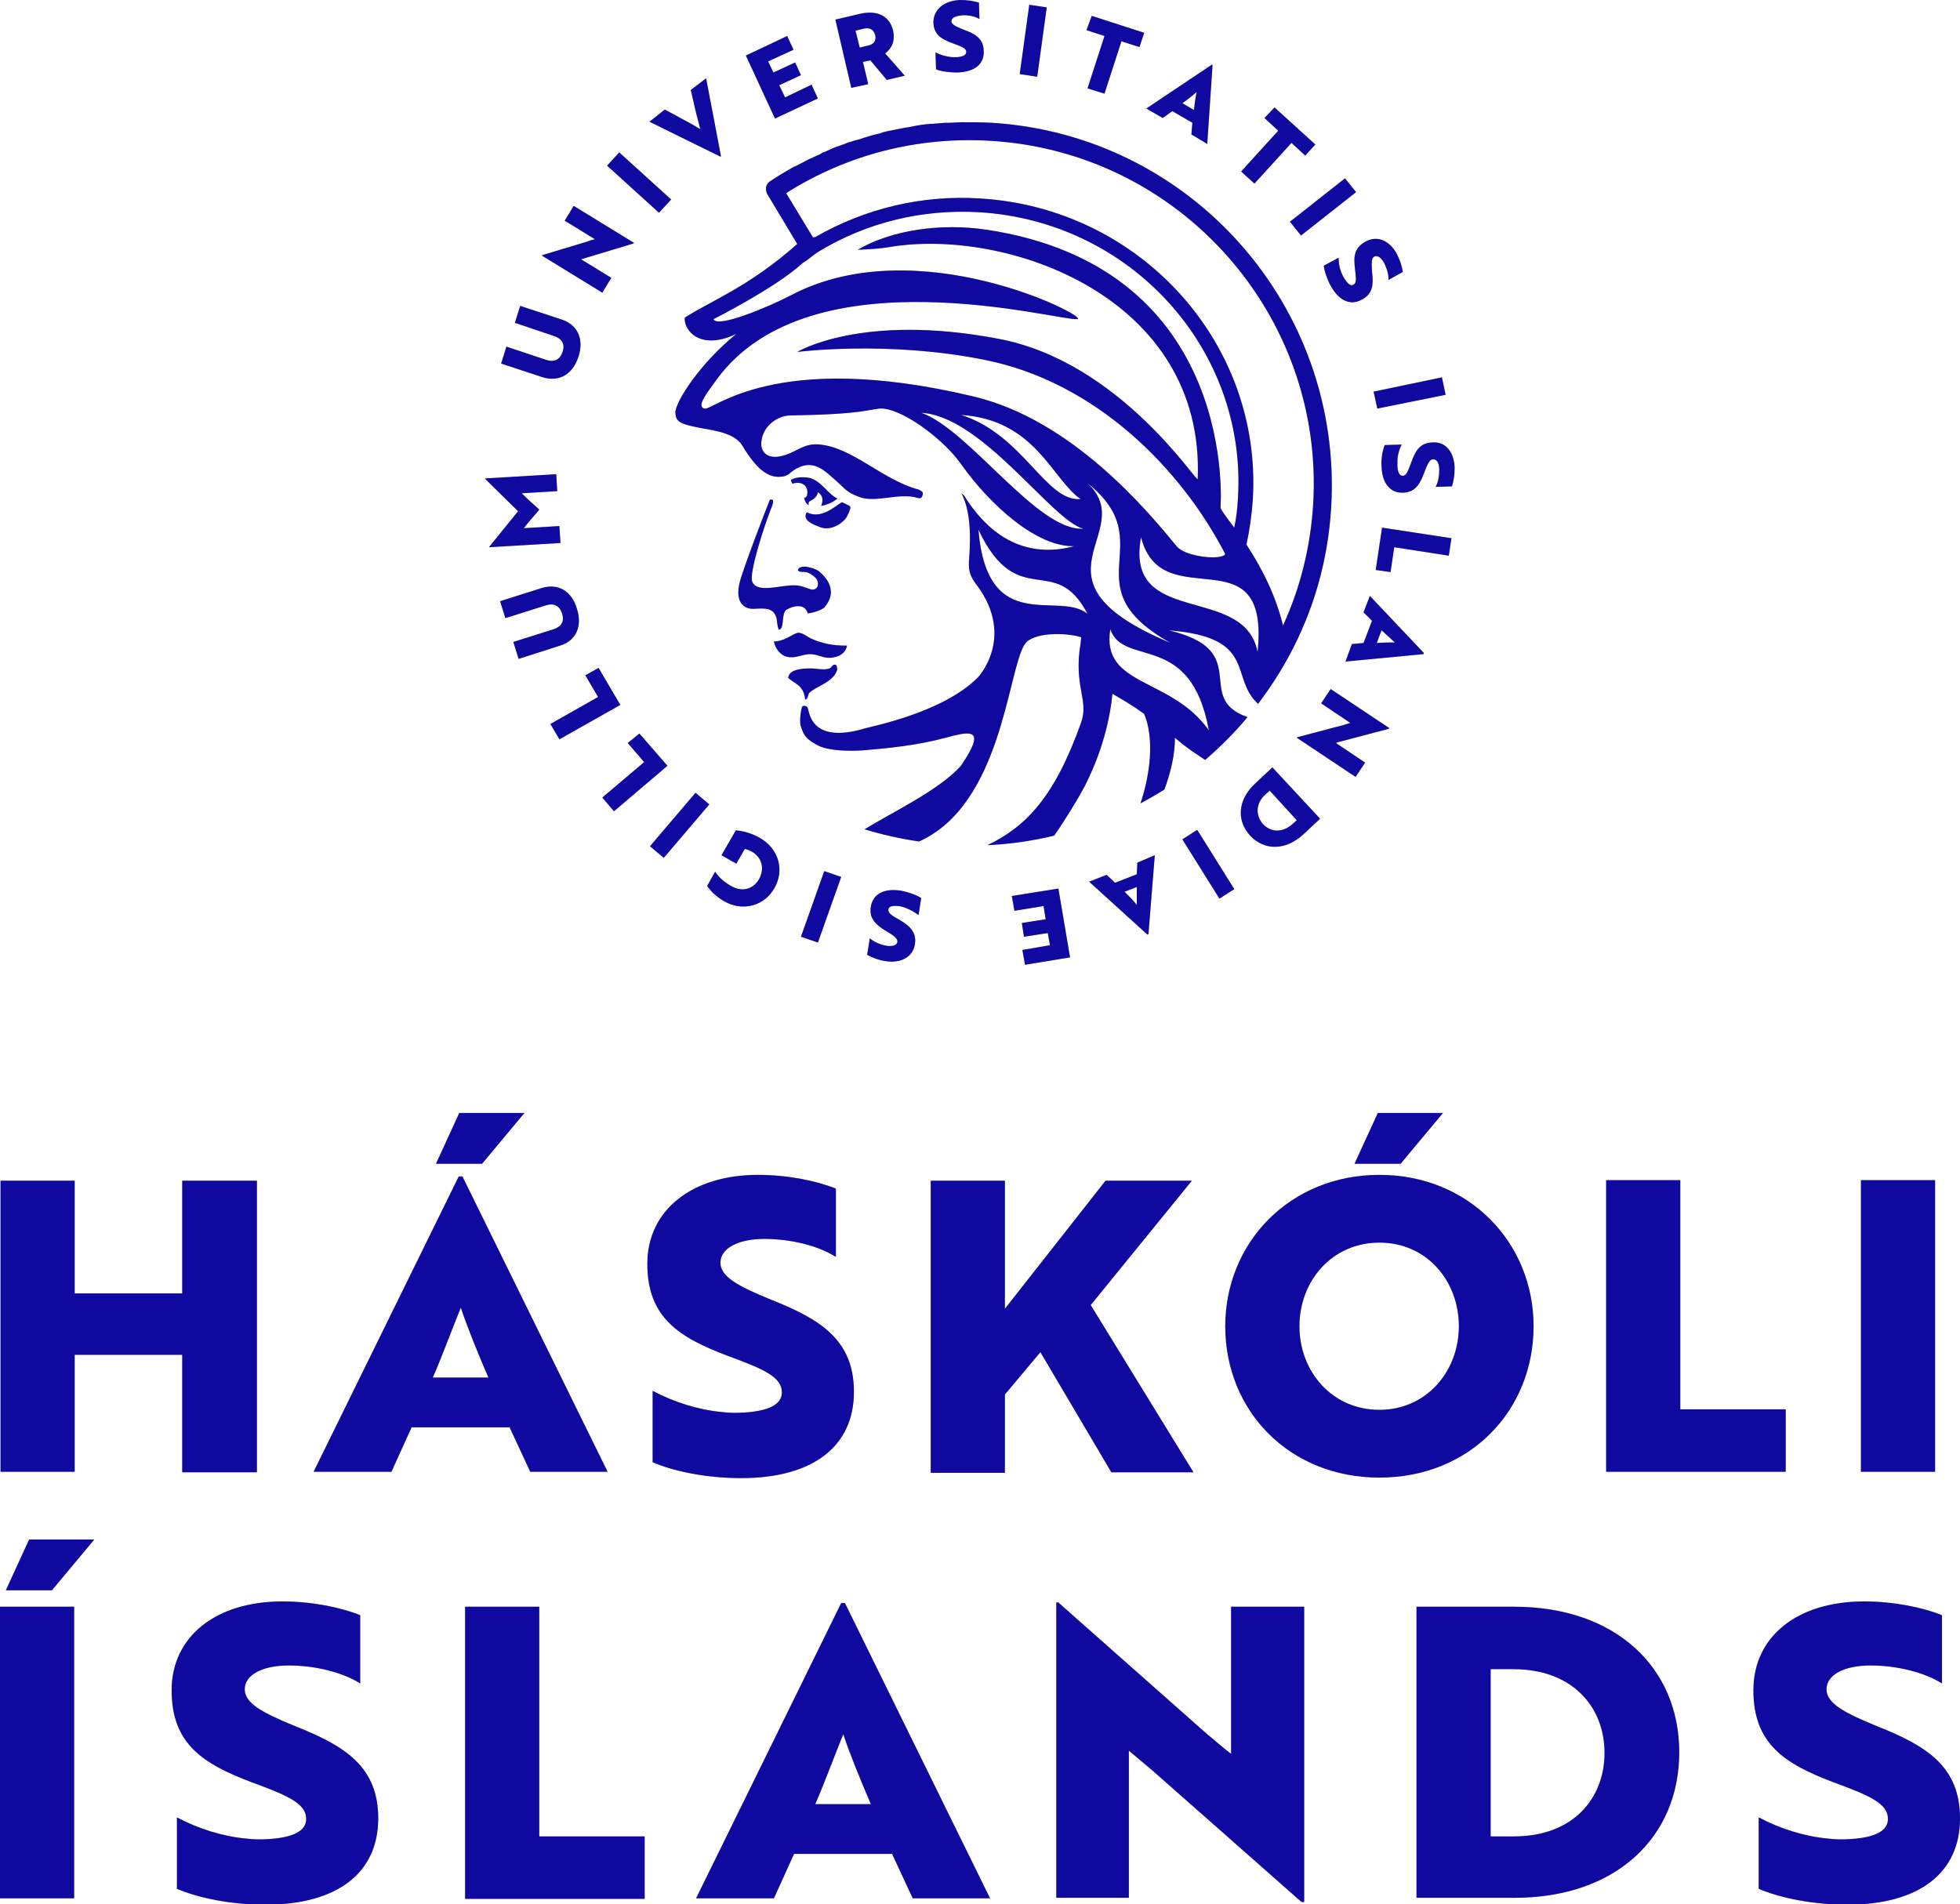 <svg width="812" height="789" viewBox="0 0 812 789" fill="none" xmlns="http://www.w3.org/2000/svg">
<g clip-path="url(#clip0_1_140)">
<path d="M0.219 489.232H30.944V535.941H75.494V489.232H106.438V610.06H75.494V561.378H30.944V609.841H0.219V489.232Z" fill="#C4C4C4"/>
<path d="M0.219 489.232H30.944V535.941H75.494V489.232H106.438V610.06H75.494V561.378H30.944V609.841H0.219V489.232Z" fill="#10099F"/>
<path d="M129.92 609.841L190.052 487.478H191.588L251.72 609.841H219.679L211.12 591.421H170.52L162.18 609.841H129.92ZM202.342 570.808C198.172 561.159 193.344 549.318 190.93 541.862C189.174 545.809 182.81 562.913 179.298 570.808H202.342ZM180.615 482.215L190.271 461.164H217.265L199.708 482.215H180.615Z" fill="#C4C4C4"/>
<path d="M129.92 609.841L190.052 487.478H191.588L251.72 609.841H219.679L211.12 591.421H170.52L162.18 609.841H129.92ZM202.342 570.808C198.172 561.159 193.344 549.318 190.93 541.862C189.174 545.809 182.81 562.913 179.298 570.808H202.342ZM180.615 482.215L190.271 461.164H217.265L199.708 482.215H180.615Z" fill="#10099F"/>
<path d="M314.046 486.82C326.117 486.82 338.187 489.233 346.307 492.522V520.81C339.065 516.205 327.653 513.354 316.68 513.354C305.707 513.354 298.465 517.301 298.465 523.222C298.465 528.924 305.488 532.871 319.533 538.572C339.943 546.686 353.769 555.238 353.769 576.729C353.769 599.096 337.09 612.473 307.024 612.473C293.198 612.473 279.591 609.841 270.374 605.894V576.29C278.933 580.895 289.248 584.184 298.904 585.062C302.196 585.5 305.488 585.5 308.56 585.281C318.436 584.623 323.922 581.992 323.922 576.948C323.922 570.589 316.461 567.299 301.537 561.817C281.128 554.142 268.179 545.809 268.179 523.661C268.179 501.513 286.614 486.82 314.046 486.82Z" fill="#C4C4C4"/>
<path d="M314.046 486.82C326.117 486.82 338.187 489.233 346.307 492.522V520.81C339.065 516.205 327.653 513.354 316.68 513.354C305.707 513.354 298.465 517.301 298.465 523.222C298.465 528.924 305.488 532.871 319.533 538.572C339.943 546.686 353.769 555.238 353.769 576.729C353.769 599.096 337.09 612.473 307.024 612.473C293.198 612.473 279.591 609.841 270.374 605.894V576.29C278.933 580.895 289.248 584.184 298.904 585.062C302.196 585.5 305.488 585.5 308.56 585.281C318.436 584.623 323.922 581.992 323.922 576.948C323.922 570.589 316.461 567.299 301.537 561.817C281.128 554.142 268.179 545.809 268.179 523.661C268.179 501.513 286.614 486.82 314.046 486.82Z" fill="#10099F"/>
<path d="M385.59 489.232H416.315V542.3L458.012 489.232H493.784L451.867 540.765L494.442 610.061H460.426L431.018 560.282L416.315 577.825V610.28H385.59V489.232Z" fill="#C4C4C4"/>
<path d="M385.59 489.232H416.315V542.3L458.012 489.232H493.784L451.867 540.765L494.442 610.061H460.426L431.018 560.282L416.315 577.825V610.28H385.59V489.232Z" fill="#10099F"/>
<path d="M507.61 549.537C507.61 514.889 534.384 486.82 571.472 486.82C608.561 486.82 635.335 514.889 635.335 549.537C635.335 584.623 608.78 612.253 571.472 612.253C534.164 612.253 507.61 584.623 507.61 549.537ZM571.472 584.184C591.004 584.184 604.391 568.176 604.391 549.537C604.391 530.897 591.224 514.889 571.472 514.889C551.721 514.889 538.334 530.897 538.334 549.537C538.334 568.396 551.94 584.184 571.472 584.184ZM561.158 482.215L570.814 461.164H597.807L580.251 482.215H561.158Z" fill="#C4C4C4"/>
<path d="M507.61 549.537C507.61 514.889 534.384 486.82 571.472 486.82C608.561 486.82 635.335 514.889 635.335 549.537C635.335 584.623 608.78 612.253 571.472 612.253C534.164 612.253 507.61 584.623 507.61 549.537ZM571.472 584.184C591.004 584.184 604.391 568.176 604.391 549.537C604.391 530.897 591.224 514.889 571.472 514.889C551.721 514.889 538.334 530.897 538.334 549.537C538.334 568.396 551.94 584.184 571.472 584.184ZM561.158 482.215L570.814 461.164H597.807L580.251 482.215H561.158Z" fill="#10099F"/>
<path d="M665.401 609.841V489.013H696.125V583.965H739.798V609.841H665.401Z" fill="#C4C4C4"/>
<path d="M665.401 609.841V489.013H696.125V583.965H739.798V609.841H665.401Z" fill="#10099F"/>
<path d="M770.961 609.841V489.013H801.685V609.841H770.961Z" fill="#C4C4C4"/>
<path d="M770.961 609.841V489.013H801.685V609.841H770.961Z" fill="#10099F"/>
<path d="M0 786.588V665.76H30.724V786.588H0ZM12.07 637.91H39.064L21.507 658.962H2.414L12.07 637.91Z" fill="#C4C4C4"/>
<path d="M0 786.588V665.76H30.724V786.588H0ZM12.07 637.91H39.064L21.507 658.962H2.414L12.07 637.91Z" fill="#10099F"/>
<path d="M116.972 663.567C129.042 663.567 141.113 665.979 149.233 669.268V697.557C141.99 692.952 130.578 690.101 119.606 690.101C108.633 690.101 101.39 694.048 101.39 699.969C101.39 705.67 108.413 709.618 122.458 715.319C142.868 723.433 156.694 731.985 156.694 753.475C156.694 775.843 140.015 789.219 109.949 789.219C96.123 789.219 82.517 786.588 73.3 782.641V753.037C81.859 757.642 92.173 760.931 101.829 761.808C105.121 762.247 108.413 762.247 111.486 762.028C121.361 761.37 126.848 758.738 126.848 753.695C126.848 747.335 119.386 744.046 104.463 738.564C84.053 730.888 71.105 722.556 71.105 700.407C71.105 678.04 89.54 663.567 116.972 663.567Z" fill="#C4C4C4"/>
<path d="M116.972 663.567C129.042 663.567 141.113 665.979 149.233 669.268V697.557C141.99 692.952 130.578 690.101 119.606 690.101C108.633 690.101 101.39 694.048 101.39 699.969C101.39 705.67 108.413 709.618 122.458 715.319C142.868 723.433 156.694 731.985 156.694 753.475C156.694 775.843 140.015 789.219 109.949 789.219C96.123 789.219 82.517 786.588 73.3 782.641V753.037C81.859 757.642 92.173 760.931 101.829 761.808C105.121 762.247 108.413 762.247 111.486 762.028C121.361 761.37 126.848 758.738 126.848 753.695C126.848 747.335 119.386 744.046 104.463 738.564C84.053 730.888 71.105 722.556 71.105 700.407C71.105 678.04 89.54 663.567 116.972 663.567Z" fill="#10099F"/>
<path d="M192.686 786.588V665.76H223.41V760.931H267.082V786.807H192.686V786.588Z" fill="#C4C4C4"/>
<path d="M192.686 786.588V665.76H223.41V760.931H267.082V786.807H192.686V786.588Z" fill="#10099F"/>
<path d="M288.37 786.588L348.502 664.225H350.038L410.17 786.588H378.129L369.57 768.167H328.97L320.63 786.588H288.37ZM360.791 747.554C356.622 737.906 351.793 726.064 349.379 718.608C347.624 722.555 341.259 739.66 337.748 747.554H360.791Z" fill="#C4C4C4"/>
<path d="M288.37 786.588L348.502 664.225H350.038L410.17 786.588H378.129L369.57 768.167H328.97L320.63 786.588H288.37ZM360.791 747.554C356.622 737.906 351.793 726.064 349.379 718.608C347.624 722.555 341.259 739.66 337.748 747.554H360.791Z" fill="#10099F"/>
<path d="M438.699 664.225L500.148 718.608C503.44 721.24 506.732 724.31 510.024 726.722V665.76H540.309V788.123H539.212L477.324 733.52L467.668 725.406V786.368H437.602V664.005H438.699V664.225Z" fill="#C4C4C4"/>
<path d="M438.699 664.225L500.148 718.608C503.44 721.24 506.732 724.31 510.024 726.722V665.76H540.309V788.123H539.212L477.324 733.52L467.668 725.406V786.368H437.602V664.005H438.699V664.225Z" fill="#10099F"/>
<path d="M586.834 786.588V665.76H627.215C669.571 665.76 695.687 691.197 695.687 726.064C695.687 761.15 669.571 786.369 627.435 786.369H586.834V786.588ZM627.215 760.931C651.795 760.931 664.743 745.142 664.743 726.283C664.743 707.425 651.575 691.636 626.996 691.636H617.559V760.931H627.215Z" fill="#C4C4C4"/>
<path d="M586.834 786.588V665.76H627.215C669.571 665.76 695.687 691.197 695.687 726.064C695.687 761.15 669.571 786.369 627.435 786.369H586.834V786.588ZM627.215 760.931C651.795 760.931 664.743 745.142 664.743 726.283C664.743 707.425 651.575 691.636 626.996 691.636H617.559V760.931H627.215Z" fill="#10099F"/>
<path d="M772.278 663.567C784.348 663.567 796.418 665.979 804.538 669.268V697.557C797.296 692.952 785.884 690.101 774.911 690.101C763.938 690.101 756.696 694.048 756.696 699.969C756.696 705.67 763.719 709.618 777.764 715.319C798.174 723.433 812 731.985 812 753.475C812 775.843 795.321 789.219 765.255 789.219C751.429 789.219 737.823 786.588 728.605 782.641V753.037C737.164 757.642 747.479 760.931 757.135 761.808C760.427 762.247 763.719 762.247 766.791 762.028C776.667 761.37 782.154 758.738 782.154 753.695C782.154 747.335 774.692 744.046 759.769 738.564C739.359 730.888 726.411 722.556 726.411 700.407C726.411 678.04 744.626 663.567 772.278 663.567Z" fill="#C4C4C4"/>
<path d="M772.278 663.567C784.348 663.567 796.418 665.979 804.538 669.268V697.557C797.296 692.952 785.884 690.101 774.911 690.101C763.938 690.101 756.696 694.048 756.696 699.969C756.696 705.67 763.719 709.618 777.764 715.319C798.174 723.433 812 731.985 812 753.475C812 775.843 795.321 789.219 765.255 789.219C751.429 789.219 737.823 786.588 728.605 782.641V753.037C737.164 757.642 747.479 760.931 757.135 761.808C760.427 762.247 763.719 762.247 766.791 762.028C776.667 761.37 782.154 758.738 782.154 753.695C782.154 747.335 774.692 744.046 759.769 738.564C739.359 730.888 726.411 722.556 726.411 700.407C726.411 678.04 744.626 663.567 772.278 663.567Z" fill="#10099F"/>
<path d="M366.717 398.228C363.864 397.789 361.011 396.693 359.255 395.596L360.352 388.798C361.889 390.114 364.522 391.43 367.156 391.868C369.789 392.307 371.545 391.649 371.764 390.333C371.984 389.018 370.448 387.702 367.375 385.948C362.986 383.316 359.913 380.685 360.791 375.641C361.669 370.378 366.278 367.966 373.301 369.063C376.592 369.72 379.665 370.817 381.64 372.133L380.543 379.15C378.787 377.834 376.373 376.518 374.178 375.86C373.301 375.641 372.642 375.422 371.984 375.422C369.57 375.203 368.253 375.641 368.034 376.738C367.814 378.273 369.35 379.369 372.642 381.123C377.031 383.755 379.884 386.386 379.006 391.43C378.129 396.474 373.301 399.324 366.717 398.228Z" fill="#C4C4C4"/>
<path d="M366.717 398.228C363.864 397.789 361.011 396.693 359.255 395.596L360.352 388.798C361.889 390.114 364.522 391.43 367.156 391.868C369.789 392.307 371.545 391.649 371.764 390.333C371.984 389.018 370.448 387.702 367.375 385.948C362.986 383.316 359.913 380.685 360.791 375.641C361.669 370.378 366.278 367.966 373.301 369.063C376.592 369.72 379.665 370.817 381.64 372.133L380.543 379.15C378.787 377.834 376.373 376.518 374.178 375.86C373.301 375.641 372.642 375.422 371.984 375.422C369.57 375.203 368.253 375.641 368.034 376.738C367.814 378.273 369.35 379.369 372.642 381.123C377.031 383.755 379.884 386.386 379.006 391.43C378.129 396.474 373.301 399.324 366.717 398.228Z" fill="#10099F"/>
<path d="M348.502 363.361L338.845 390.553L331.823 388.14L341.479 360.949L348.502 363.361Z" fill="#C4C4C4"/>
<path d="M348.502 363.361L338.845 390.553L331.823 388.14L341.479 360.949L348.502 363.361Z" fill="#10099F"/>
<path d="M300.001 373.448C296.27 371.256 294.076 368.843 292.979 367.089L296.27 361.168C297.368 362.923 299.343 365.115 302.854 367.089C307.682 369.94 312.291 368.185 314.486 364.238C316.68 360.291 316.022 355.467 311.413 352.835C310.535 352.397 309.438 351.958 308.56 351.739L305.049 357.879L298.904 354.37L304.829 344.064C307.902 344.283 311.633 345.379 314.705 347.134C322.825 351.739 325.02 360.73 320.85 367.966C316.68 375.422 307.682 377.834 300.001 373.448Z" fill="#C4C4C4"/>
<path d="M300.001 373.448C296.27 371.256 294.076 368.843 292.979 367.089L296.27 361.168C297.368 362.923 299.343 365.115 302.854 367.089C307.682 369.94 312.291 368.185 314.486 364.238C316.68 360.291 316.022 355.467 311.413 352.835C310.535 352.397 309.438 351.958 308.56 351.739L305.049 357.879L298.904 354.37L304.829 344.064C307.902 344.283 311.633 345.379 314.705 347.134C322.825 351.739 325.02 360.73 320.85 367.966C316.68 375.422 307.682 377.834 300.001 373.448Z" fill="#10099F"/>
<path d="M293.856 333.318L274.983 355.467L269.277 350.642L288.15 328.494L293.856 333.318Z" fill="#C4C4C4"/>
<path d="M293.856 333.318L274.983 355.467L269.277 350.642L288.15 328.494L293.856 333.318Z" fill="#10099F"/>
<path d="M276.519 317.31L254.354 336.169L249.525 330.468L266.863 315.775L260.059 307.881L264.888 303.934L276.519 317.31Z" fill="#C4C4C4"/>
<path d="M276.519 317.31L254.354 336.169L249.525 330.468L266.863 315.775L260.059 307.881L264.888 303.934L276.519 317.31Z" fill="#10099F"/>
<path d="M256.987 292.092L231.749 306.346L228.019 299.987L247.77 288.803L242.503 279.812L247.989 276.742L256.987 292.092Z" fill="#C4C4C4"/>
<path d="M256.987 292.092L231.749 306.346L228.019 299.987L247.77 288.803L242.503 279.812L247.989 276.742L256.987 292.092Z" fill="#10099F"/>
<path d="M214.851 273.014L212.656 265.997L229.335 260.734C232.627 259.637 233.944 257.445 232.847 254.155C231.749 250.866 229.335 249.769 226.043 250.866L209.365 256.129L207.17 249.112L224.507 243.629C231.091 241.656 236.797 244.726 238.992 252.182C241.406 259.637 238.553 265.558 231.969 267.532L214.851 273.014Z" fill="#C4C4C4"/>
<path d="M214.851 273.014L212.656 265.997L229.335 260.734C232.627 259.637 233.944 257.445 232.847 254.155C231.749 250.866 229.335 249.769 226.043 250.866L209.365 256.129L207.17 249.112L224.507 243.629C231.091 241.656 236.797 244.726 238.992 252.182C241.406 259.637 238.553 265.558 231.969 267.532L214.851 273.014Z" fill="#10099F"/>
<path d="M202.561 226.744L214.631 211.833L201.025 198.456V198.237L230.432 196.482L230.871 203.5L216.168 204.377L217.923 206.131C219.679 207.885 221.654 209.42 223.41 211.175C221.874 213.148 220.118 214.903 218.582 216.876L217.045 218.85L231.749 217.973L232.188 224.99L202.561 226.744Z" fill="#C4C4C4"/>
<path d="M202.561 226.744L214.631 211.833L201.025 198.456V198.237L230.432 196.482L230.871 203.5L216.168 204.377L217.923 206.131C219.679 207.885 221.654 209.42 223.41 211.175C221.874 213.148 220.118 214.903 218.582 216.876L217.045 218.85L231.749 217.973L232.188 224.99L202.561 226.744Z" fill="#10099F"/>
<path d="M207.609 150.651L209.803 143.634L226.263 149.116C229.555 150.213 231.969 149.116 233.066 145.827C234.163 142.538 232.846 140.345 229.555 139.248L213.315 133.766L215.509 126.749L232.846 132.45C239.211 134.643 242.064 140.345 239.65 147.8C237.236 155.256 231.53 158.326 224.946 156.353L207.609 150.651Z" fill="#C4C4C4"/>
<path d="M207.609 150.651L209.803 143.634L226.263 149.116C229.555 150.213 231.969 149.116 233.066 145.827C234.163 142.538 232.846 140.345 229.555 139.248L213.315 133.766L215.509 126.749L232.846 132.45C239.211 134.643 242.064 140.345 239.65 147.8C237.236 155.256 231.53 158.326 224.946 156.353L207.609 150.651Z" fill="#10099F"/>
<path d="M224.727 105.697L243.6 99.996C244.478 99.557 245.575 99.338 246.453 99.118L233.944 91.443L237.675 85.303L262.693 100.653L262.474 100.873L243.6 106.574L240.747 107.451L253.256 115.126L249.525 121.267L224.507 105.916L224.727 105.697Z" fill="#C4C4C4"/>
<path d="M224.727 105.697L243.6 99.996C244.478 99.557 245.575 99.338 246.453 99.118L233.944 91.443L237.675 85.303L262.693 100.653L262.474 100.873L243.6 106.574L240.747 107.451L253.256 115.126L249.525 121.267L224.507 105.916L224.727 105.697Z" fill="#10099F"/>
<path d="M273.008 88.154L251.501 68.637L256.548 63.155L278.055 82.672L273.008 88.154Z" fill="#C4C4C4"/>
<path d="M273.008 88.154L251.501 68.637L256.548 63.155L278.055 82.672L273.008 88.154Z" fill="#10099F"/>
<path d="M275.422 45.393L283.103 49.559C285.736 50.875 288.15 52.41 290.125 53.506C289.906 52.41 288.589 47.805 288.15 45.831L286.175 37.279L292.54 32.455L298.684 64.69L298.465 64.909L269.057 50.436L275.422 45.393Z" fill="#C4C4C4"/>
<path d="M275.422 45.393L283.103 49.559C285.736 50.875 288.15 52.41 290.125 53.506C289.906 52.41 288.589 47.805 288.15 45.831L286.175 37.279L292.54 32.455L298.684 64.69L298.465 64.909L269.057 50.436L275.422 45.393Z" fill="#10099F"/>
<path d="M308.999 23.025L326.117 14.912L328.75 20.613L318.216 25.438L320.411 30.043L329.409 25.876L331.823 31.139L322.825 35.306L325.239 40.349L336.212 35.086L338.845 40.788L321.069 49.121L308.999 23.025Z" fill="#C4C4C4"/>
<path d="M308.999 23.025L326.117 14.912L328.75 20.613L318.216 25.438L320.411 30.043L329.409 25.876L331.823 31.139L322.825 35.306L325.239 40.349L336.212 35.086L338.845 40.788L321.069 49.121L308.999 23.025Z" fill="#10099F"/>
<path d="M352.671 36.402L346.088 8.114L356.402 5.701C363.205 4.166 368.473 6.359 370.009 12.719C370.887 16.885 369.57 19.955 366.717 22.148L374.837 31.358L367.375 33.113L360.572 24.999L357.5 25.657L359.694 34.867L352.671 36.402ZM356.183 19.736L359.694 18.859C361.889 18.42 363.205 16.885 362.547 14.473C361.889 12.061 360.133 11.403 357.938 11.842L354.427 12.719L356.183 19.736Z" fill="#C4C4C4"/>
<path d="M352.671 36.402L346.088 8.114L356.402 5.701C363.205 4.166 368.473 6.359 370.009 12.719C370.887 16.885 369.57 19.955 366.717 22.148L374.837 31.358L367.375 33.113L360.572 24.999L357.5 25.657L359.694 34.867L352.671 36.402ZM356.183 19.736L359.694 18.859C361.889 18.42 363.205 16.885 362.547 14.473C361.889 12.061 360.133 11.403 357.938 11.842L354.427 12.719L356.183 19.736Z" fill="#10099F"/>
<path d="M397.88 0C400.733 0 403.586 0.439 405.561 1.096L405.781 7.894C404.025 6.798 401.172 6.14 398.538 6.359C395.905 6.579 394.149 7.456 394.149 8.772C394.149 10.087 395.905 10.964 399.197 12.28C404.025 14.034 407.536 16.008 407.536 21.271C407.756 26.534 403.805 29.823 396.563 30.043C393.271 30.043 389.979 29.604 387.785 28.727L387.565 21.71C389.541 22.806 392.174 23.464 394.369 23.683C395.246 23.683 395.905 23.683 396.563 23.683C398.977 23.464 400.294 22.806 400.294 21.49C400.294 19.955 398.319 19.297 394.808 17.982C389.979 16.227 386.688 14.254 386.688 8.991C386.907 3.728 391.296 0.219 397.88 0Z" fill="#C4C4C4"/>
<path d="M397.88 0C400.733 0 403.586 0.439 405.561 1.096L405.781 7.894C404.025 6.798 401.172 6.14 398.538 6.359C395.905 6.579 394.149 7.456 394.149 8.772C394.149 10.087 395.905 10.964 399.197 12.28C404.025 14.034 407.536 16.008 407.536 21.271C407.756 26.534 403.805 29.823 396.563 30.043C393.271 30.043 389.979 29.604 387.785 28.727L387.565 21.71C389.541 22.806 392.174 23.464 394.369 23.683C395.246 23.683 395.905 23.683 396.563 23.683C398.977 23.464 400.294 22.806 400.294 21.49C400.294 19.955 398.319 19.297 394.808 17.982C389.979 16.227 386.688 14.254 386.688 8.991C386.907 3.728 391.296 0.219 397.88 0Z" fill="#10099F"/>
<path d="M422.459 30.7L426.41 1.974L433.652 3.07L429.702 31.797L422.459 30.7Z" fill="#C4C4C4"/>
<path d="M422.459 30.7L426.41 1.974L433.652 3.07L429.702 31.797L422.459 30.7Z" fill="#10099F"/>
<path d="M452.306 6.579L474.032 13.596L472.057 19.517L464.596 17.105L457.573 38.814L450.55 36.621L457.573 14.912L450.111 12.499L452.306 6.579Z" fill="#C4C4C4"/>
<path d="M452.306 6.579L474.032 13.596L472.057 19.517L464.596 17.105L457.573 38.814L450.55 36.621L457.573 14.912L450.111 12.499L452.306 6.579Z" fill="#10099F"/>
<path d="M474.91 44.954L502.123 26.753L502.343 26.973L500.148 59.646L493.564 55.699L494.003 50.875L485.664 46.051L481.714 48.901L474.91 44.954ZM494.662 45.612C494.881 43.2 495.32 40.13 495.759 38.156C494.881 38.814 491.589 41.665 489.834 42.761L494.662 45.612Z" fill="#C4C4C4"/>
<path d="M474.91 44.954L502.123 26.753L502.343 26.973L500.148 59.646L493.564 55.699L494.003 50.875L485.664 46.051L481.714 48.901L474.91 44.954ZM494.662 45.612C494.881 43.2 495.32 40.13 495.759 38.156C494.881 38.814 491.589 41.665 489.834 42.761L494.662 45.612Z" fill="#10099F"/>
<path d="M528.02 44.516L544.918 59.866L540.748 64.471L535.042 59.208L519.68 76.093L514.194 71.049L529.556 54.164L523.85 48.901L528.02 44.516Z" fill="#C4C4C4"/>
<path d="M528.02 44.516L544.918 59.866L540.748 64.471L535.042 59.208L519.68 76.093L514.194 71.049L529.556 54.164L523.85 48.901L528.02 44.516Z" fill="#10099F"/>
<path d="M534.384 91.882L557.208 73.9L561.816 79.602L538.992 97.583L534.384 91.882Z" fill="#C4C4C4"/>
<path d="M534.384 91.882L557.208 73.9L561.816 79.602L538.992 97.583L534.384 91.882Z" fill="#10099F"/>
<path d="M578.715 105.258C580.031 107.89 580.909 110.521 581.129 112.714L575.203 116.004C575.423 114.03 574.545 111.179 573.447 108.986C572.131 106.574 570.594 105.697 569.278 106.355C568.18 107.013 568.18 108.986 568.4 112.495C569.058 117.758 568.839 121.705 564.23 124.117C559.622 126.749 554.793 124.775 551.282 118.416C549.746 115.565 548.649 112.276 548.429 110.083L554.574 106.793C554.574 109.206 555.013 111.618 556.11 113.811C556.33 114.469 556.769 115.126 557.207 115.784C558.524 117.758 559.622 118.635 560.719 117.977C562.036 117.319 561.816 115.346 561.377 111.618C560.719 106.355 560.938 102.846 565.547 100.215C570.375 97.364 575.642 99.557 578.715 105.258Z" fill="#C4C4C4"/>
<path d="M578.715 105.258C580.031 107.89 580.909 110.521 581.129 112.714L575.203 116.004C575.423 114.03 574.545 111.179 573.447 108.986C572.131 106.574 570.594 105.697 569.278 106.355C568.18 107.013 568.18 108.986 568.4 112.495C569.058 117.758 568.839 121.705 564.23 124.117C559.622 126.749 554.793 124.775 551.282 118.416C549.746 115.565 548.649 112.276 548.429 110.083L554.574 106.793C554.574 109.206 555.013 111.618 556.11 113.811C556.33 114.469 556.769 115.126 557.207 115.784C558.524 117.758 559.622 118.635 560.719 117.977C562.036 117.319 561.816 115.346 561.377 111.618C560.719 106.355 560.938 102.846 565.547 100.215C570.375 97.364 575.642 99.557 578.715 105.258Z" fill="#10099F"/>
<path d="M569.058 162.274L597.369 156.353L598.905 163.589L570.595 169.291L569.058 162.274Z" fill="#C4C4C4"/>
<path d="M569.058 162.274L597.369 156.353L598.905 163.589L570.595 169.291L569.058 162.274Z" fill="#10099F"/>
<path d="M602.636 193.851C602.636 196.702 602.197 199.552 601.538 201.526L594.735 201.745C595.832 199.991 596.271 197.14 596.271 194.509C596.271 191.877 595.174 190.123 593.638 190.342C592.321 190.342 591.443 192.097 590.126 195.605C588.371 200.43 586.396 203.938 581.348 204.157C576.081 204.377 572.57 200.43 572.35 193.193C572.131 189.904 572.789 186.614 573.667 184.422L580.69 184.202C579.592 186.395 578.934 188.807 578.934 191.219C578.934 192.097 578.934 192.754 578.934 193.412C579.153 195.824 579.812 197.14 581.129 197.14C582.665 197.14 583.323 195.167 584.64 191.658C586.396 186.834 588.151 183.544 593.418 183.325C598.905 182.887 602.416 187.272 602.636 193.851Z" fill="#C4C4C4"/>
<path d="M602.636 193.851C602.636 196.702 602.197 199.552 601.538 201.526L594.735 201.745C595.832 199.991 596.271 197.14 596.271 194.509C596.271 191.877 595.174 190.123 593.638 190.342C592.321 190.342 591.443 192.097 590.126 195.605C588.371 200.43 586.396 203.938 581.348 204.157C576.081 204.377 572.57 200.43 572.35 193.193C572.131 189.904 572.789 186.614 573.667 184.422L580.69 184.202C579.592 186.395 578.934 188.807 578.934 191.219C578.934 192.097 578.934 192.754 578.934 193.412C579.153 195.824 579.812 197.14 581.129 197.14C582.665 197.14 583.323 195.167 584.64 191.658C586.396 186.834 588.151 183.544 593.418 183.325C598.905 182.887 602.416 187.272 602.636 193.851Z" fill="#10099F"/>
<path d="M572.57 218.631L601.319 223.016L600.222 230.253L577.617 226.744L576.081 237.051L569.936 236.174L572.57 218.631Z" fill="#C4C4C4"/>
<path d="M572.57 218.631L601.319 223.016L600.222 230.253L577.617 226.744L576.081 237.051L569.936 236.174L572.57 218.631Z" fill="#10099F"/>
<path d="M567.522 246.919L589.907 270.602L589.688 271.041L557.427 274.111L560.061 266.874L564.889 266.436L568.4 257.226L564.889 253.717L567.522 246.919ZM570.375 266.436C572.789 266.216 575.862 266.216 577.837 266.216C577.178 265.558 573.887 262.488 572.35 261.173L570.375 266.436Z" fill="#C4C4C4"/>
<path d="M567.522 246.919L589.907 270.602L589.688 271.041L557.427 274.111L560.061 266.874L564.889 266.436L568.4 257.226L564.889 253.717L567.522 246.919ZM570.375 266.436C572.789 266.216 575.862 266.216 577.837 266.216C577.178 265.558 573.887 262.488 572.35 261.173L570.375 266.436Z" fill="#10099F"/>
<path d="M575.423 301.96L556.33 307.004C555.452 307.223 554.355 307.443 553.477 307.881L565.547 315.995L561.597 321.916L537.237 305.688L537.456 305.469L556.549 300.425L559.402 299.548L547.332 291.434L551.282 285.514L575.642 301.741L575.423 301.96Z" fill="#C4C4C4"/>
<path d="M575.423 301.96L556.33 307.004C555.452 307.223 554.355 307.443 553.477 307.881L565.547 315.995L561.597 321.916L537.237 305.688L537.456 305.469L556.549 300.425L559.402 299.548L547.332 291.434L551.282 285.514L575.642 301.741L575.423 301.96Z" fill="#10099F"/>
<path d="M527.142 317.968L546.893 339.239L539.87 345.818C532.409 352.616 523.63 352.397 517.924 346.256C512.219 340.116 512.657 331.345 520.119 324.547L527.142 317.968ZM524.289 329.152C519.9 333.099 520.338 338.143 523.191 341.432C526.264 344.721 531.092 345.379 535.481 341.432L537.237 339.897L526.044 327.617L524.289 329.152Z" fill="#C4C4C4"/>
<path d="M527.142 317.968L546.893 339.239L539.87 345.818C532.409 352.616 523.63 352.397 517.924 346.256C512.219 340.116 512.657 331.345 520.119 324.547L527.142 317.968ZM524.289 329.152C519.9 333.099 520.338 338.143 523.191 341.432C526.264 344.721 531.092 345.379 535.481 341.432L537.237 339.897L526.044 327.617L524.289 329.152Z" fill="#10099F"/>
<path d="M495.978 343.844L511.341 368.405L505.196 372.352L489.833 347.791L495.978 343.844Z" fill="#C4C4C4"/>
<path d="M495.978 343.844L511.341 368.405L505.196 372.352L489.833 347.791L495.978 343.844Z" fill="#10099F"/>
<path d="M478.422 354.37L475.788 387.044L475.349 387.263L451.209 365.335L458.451 362.484L461.962 365.773L470.96 362.264L471.18 357.44L478.422 354.37ZM465.913 369.501C467.668 371.255 469.863 373.448 470.96 374.983C470.96 373.887 470.96 369.501 470.96 367.527L465.913 369.501Z" fill="#C4C4C4"/>
<path d="M478.422 354.37L475.788 387.044L475.349 387.263L451.209 365.335L458.451 362.484L461.962 365.773L470.96 362.264L471.18 357.44L478.422 354.37ZM465.913 369.501C467.668 371.255 469.863 373.448 470.96 374.983C470.96 373.887 470.96 369.501 470.96 367.527L465.913 369.501Z" fill="#10099F"/>
<path d="M443.308 396.693L424.654 399.763L423.557 393.623L434.969 391.649L434.091 386.606L424.215 388.141L423.337 382.439L433.213 380.904L432.335 375.422L420.265 377.395L419.168 371.255L438.48 368.185L443.308 396.693Z" fill="#C4C4C4"/>
<path d="M443.308 396.693L424.654 399.763L423.557 393.623L434.969 391.649L434.091 386.606L424.215 388.141L423.337 382.439L433.213 380.904L432.335 375.422L420.265 377.395L419.168 371.255L438.48 368.185L443.308 396.693Z" fill="#10099F"/>
<path d="M322.605 260.953C325.239 260.734 323.483 253.936 325.897 252.62C328.531 251.085 333.359 249.769 334.676 254.155C337.09 253.936 340.601 252.62 341.479 251.743C348.501 243.629 339.943 237.27 338.845 236.393C336.87 235.296 331.603 233.542 330.506 236.174C331.164 237.489 333.139 236.612 334.676 237.27C336.212 237.928 337.748 239.024 338.406 240.121C339.284 241.656 339.065 244.068 336.87 244.287C335.553 244.507 332.481 242.533 329.409 242.533C323.483 242.314 313.607 246.042 311.632 240.998C310.316 237.489 316.241 219.069 319.094 211.613C319.533 210.517 321.069 207.227 319.752 207.008C319.752 207.008 319.094 206.789 318.874 207.227C317.338 210.955 307.243 237.27 306.365 241.656C305.487 245.384 305.707 248.454 307.463 250.427C309.218 252.401 311.413 252.401 314.046 252.182C318.436 251.962 320.63 252.62 321.727 256.129C321.947 257.664 321.947 258.98 322.605 260.953Z" fill="#C4C4C4"/>
<path d="M322.605 260.953C325.239 260.734 323.483 253.936 325.897 252.62C328.531 251.085 333.359 249.769 334.676 254.155C337.09 253.936 340.601 252.62 341.479 251.743C348.501 243.629 339.943 237.27 338.845 236.393C336.87 235.296 331.603 233.542 330.506 236.174C331.164 237.489 333.139 236.612 334.676 237.27C336.212 237.928 337.748 239.024 338.406 240.121C339.284 241.656 339.065 244.068 336.87 244.287C335.553 244.507 332.481 242.533 329.409 242.533C323.483 242.314 313.607 246.042 311.632 240.998C310.316 237.489 316.241 219.069 319.094 211.613C319.533 210.517 321.069 207.227 319.752 207.008C319.752 207.008 319.094 206.789 318.874 207.227C317.338 210.955 307.243 237.27 306.365 241.656C305.487 245.384 305.707 248.454 307.463 250.427C309.218 252.401 311.413 252.401 314.046 252.182C318.436 251.962 320.63 252.62 321.727 256.129C321.947 257.664 321.947 258.98 322.605 260.953Z" fill="#10099F"/>
<path d="M335.115 287.268C337.748 284.417 344.99 282.882 346.746 277.838C346.965 277.4 346.746 275.426 346.088 275.426C344.771 275.207 344.771 276.523 343.674 276.961C341.259 277.838 338.626 276.961 335.773 276.961C331.384 276.961 326.775 277.619 326.556 280.909C329.409 283.54 332.92 283.759 333.578 289.899C334.676 289.68 334.676 288.364 335.115 287.268Z" fill="#C4C4C4"/>
<path d="M335.115 287.268C337.748 284.417 344.99 282.882 346.746 277.838C346.965 277.4 346.746 275.426 346.088 275.426C344.771 275.207 344.771 276.523 343.674 276.961C341.259 277.838 338.626 276.961 335.773 276.961C331.384 276.961 326.775 277.619 326.556 280.909C329.409 283.54 332.92 283.759 333.578 289.899C334.676 289.68 334.676 288.364 335.115 287.268Z" fill="#10099F"/>
<path d="M334.237 212.271C332.042 215.78 337.529 217.534 339.723 218.411C343.454 219.946 348.063 217.753 350.477 214.683C350.916 214.026 351.793 212.271 352.013 211.394C352.452 210.298 352.452 209.859 351.574 209.42C350.916 209.201 350.038 208.543 348.721 208.105C344.99 210.517 339.943 215.122 334.237 212.271Z" fill="#C4C4C4"/>
<path d="M334.237 212.271C332.042 215.78 337.529 217.534 339.723 218.411C343.454 219.946 348.063 217.753 350.477 214.683C350.916 214.026 351.793 212.271 352.013 211.394C352.452 210.298 352.452 209.859 351.574 209.42C350.916 209.201 350.038 208.543 348.721 208.105C344.99 210.517 339.943 215.122 334.237 212.271Z" fill="#10099F"/>
<path d="M335.554 271.04C338.407 271.04 340.821 272.575 343.454 272.575C345.429 272.575 350.038 271.918 350.916 267.532C344.771 267.532 340.821 266.655 336.212 264.681C334.237 263.804 332.262 261.83 330.287 262.269C327.873 262.927 325.02 265.777 320.63 265.777C321.069 268.409 323.044 271.479 326.117 272.137C329.409 273.014 332.481 271.04 335.554 271.04Z" fill="#C4C4C4"/>
<path d="M335.554 271.04C338.407 271.04 340.821 272.575 343.454 272.575C345.429 272.575 350.038 271.918 350.916 267.532C344.771 267.532 340.821 266.655 336.212 264.681C334.237 263.804 332.262 261.83 330.287 262.269C327.873 262.927 325.02 265.777 320.63 265.777C321.069 268.409 323.044 271.479 326.117 272.137C329.409 273.014 332.481 271.04 335.554 271.04Z" fill="#10099F"/>
<path d="M327.653 198.895C327.653 199.333 328.092 199.991 328.311 200.43C331.384 199.333 334.895 200.649 334.456 204.596C334.456 205.473 334.017 206.131 333.139 206.35C333.798 208.105 333.578 208.324 335.114 209.42C334.895 208.982 334.895 208.763 335.114 207.885C336.651 207.008 338.406 206.35 338.845 203.938C341.698 205.693 340.601 208.763 340.162 209.64C343.234 208.982 345.429 207.885 346.965 206.57C343.234 205.035 340.162 199.114 335.334 198.017C332.92 197.579 329.628 197.579 327.653 198.895Z" fill="#C4C4C4"/>
<path d="M327.653 198.895C327.653 199.333 328.092 199.991 328.311 200.43C331.384 199.333 334.895 200.649 334.456 204.596C334.456 205.473 334.017 206.131 333.139 206.35C333.798 208.105 333.578 208.324 335.114 209.42C334.895 208.982 334.895 208.763 335.114 207.885C336.651 207.008 338.406 206.35 338.845 203.938C341.698 205.693 340.601 208.763 340.162 209.64C343.234 208.982 345.429 207.885 346.965 206.57C343.234 205.035 340.162 199.114 335.334 198.017C332.92 197.579 329.628 197.579 327.653 198.895Z" fill="#10099F"/>
<path d="M410.828 50.875C406.878 50.656 402.927 50.656 398.977 50.656C398.758 50.656 398.538 50.656 398.319 50.656C396.563 50.656 394.807 50.875 392.832 50.875C392.393 50.875 391.954 50.875 391.516 50.875C389.76 51.094 388.004 51.094 386.468 51.313C386.249 51.313 385.81 51.313 385.59 51.313C382.737 51.533 379.665 51.971 376.812 52.629C375.934 52.848 375.056 52.848 374.178 53.068C373.081 53.287 371.984 53.506 370.886 53.726C369.789 53.945 368.692 54.164 367.595 54.383C366.497 54.603 365.619 54.822 364.522 55.261C363.425 55.48 362.108 55.918 361.011 56.138C360.133 56.357 359.036 56.796 358.158 57.015C356.841 57.453 355.744 57.892 354.427 58.111C353.549 58.331 352.671 58.769 351.574 58.989C350.257 59.427 348.94 60.085 347.404 60.523C345.429 61.181 343.673 62.059 341.698 62.936C341.04 63.155 340.382 63.374 339.943 63.813C338.406 64.471 337.09 65.129 335.553 65.786C335.115 66.006 334.676 66.225 334.237 66.444C332.7 67.321 331.164 67.979 329.628 68.856C329.409 68.856 329.189 69.076 328.97 69.076C325.458 71.049 322.166 73.023 318.875 75.216C318.216 75.654 317.777 76.312 317.558 76.97C317.119 78.067 317.338 79.163 317.777 80.26L330.286 101.092C310.316 118.854 294.295 124.775 283.761 131.573C282.883 135.301 288.589 146.046 305.049 138.371C290.125 150.432 279.591 166.659 279.811 171.045C280.03 174.554 281.127 175.65 290.564 177.404C296.709 178.501 304.61 179.597 307.682 184.86C314.266 195.825 319.313 198.456 324.8 197.36C325.897 197.14 327.214 196.263 328.092 195.386C336.651 189.027 341.918 195.386 346.526 199.333C350.477 202.842 350.696 203.938 355.963 205.912C362.766 208.543 372.642 203.938 380.323 206.35C381.201 206.57 382.079 206.57 382.298 204.596C382.298 203.938 382.298 203.719 380.543 202.842C366.058 199.114 353.33 185.518 339.723 184.202C333.578 183.544 330.725 186.614 325.897 188.369C322.825 189.465 316.46 190.781 315.363 184.641C315.144 176.746 322.166 172.141 327.433 172.141C339.943 171.922 351.135 171.484 358.816 170.168C358.816 170.168 364.083 169.291 364.303 169.291C373.081 168.633 391.077 182.009 398.319 192.535C410.17 209.201 429.482 226.744 445.064 226.306C427.946 230.911 411.925 225.209 399.636 205.693C399.416 205.254 398.758 204.815 398.319 204.377C401.611 210.955 402.489 219.727 401.391 233.104C401.391 236.831 401.83 238.805 404.903 242.752C420.704 264.243 405.122 280.909 404.903 280.909C390.638 295.162 361.669 300.864 358.597 301.741C334.676 308.977 335.334 293.627 334.456 292.969C333.798 292.312 332.481 292.312 332.262 292.969C331.603 294.943 331.164 299.767 331.823 301.083C332.92 304.372 333.578 306.127 339.065 308.977C344.112 311.39 353.11 311.17 357.06 310.951C367.375 310.074 379.665 308.977 391.735 305.688C402.269 302.837 408.853 301.522 398.099 317.31C389.102 327.398 369.57 336.608 358.158 343.625C365.4 345.818 373.081 347.572 380.762 348.669C414.998 333.318 417.412 278.277 424.434 267.093C427.726 261.83 441.552 262.05 447.917 264.023L447.697 266.435C444.625 284.417 451.209 289.899 447.917 299.329C436.944 330.248 425.093 342.529 409.072 350.204C418.509 349.765 427.726 348.449 436.724 346.256C440.894 340.336 446.161 331.783 449.233 326.082C455.378 314.021 459.548 300.864 460.865 287.487C465.473 290.119 469.863 292.75 474.032 295.82C478.202 305.907 476.666 320.38 472.496 332.88C474.91 331.564 477.763 330.029 480.177 328.494C480.836 328.056 481.713 327.617 482.372 327.178C485.005 320.161 486.761 312.705 486.761 305.688C487.639 306.565 488.736 307.223 489.614 308.1C492.686 310.512 495.978 312.705 499.27 314.898C505.635 309.416 511.56 303.495 516.827 297.136C494.003 289.241 519.68 269.505 484.127 261.173C521.216 264.023 509.146 280.689 521.216 291.654C525.825 285.514 529.994 279.154 533.725 272.356C544.259 253.059 550.185 232.226 551.502 210.078C556.33 126.749 493.125 55.918 410.828 50.875ZM291.662 169.291C289.028 168.194 291.442 164.686 296.929 157.23C335.773 103.943 439.577 133.327 446.38 132.231C451.209 131.354 380.104 94.733 327.653 122.363C318.436 127.187 296.929 136.178 295.612 132.231C295.612 132.231 320.85 119.512 332.042 109.425C332.7 108.767 333.578 108.328 334.237 107.89C335.992 106.574 337.529 105.258 339.284 104.162C359.255 92.101 382.079 86.619 405.561 87.935C468.546 91.662 516.607 144.73 512.877 206.35C512.657 210.517 512.218 214.464 511.34 218.631C508.268 214.683 505.854 211.175 505.634 210.517C505.634 210.517 513.755 110.96 408.633 95.171C389.54 92.32 369.131 95.39 355.305 103.504C359.913 103.285 364.522 103.065 368.253 102.408C416.973 94.075 499.27 123.021 496.198 198.456C496.198 200.868 464.157 149.774 413.462 140.345C356.841 129.599 330.286 145.827 330.286 145.827C330.286 145.827 367.814 141.002 407.975 149.116C454.062 158.326 489.395 194.29 507.61 229.595C506.293 232.226 491.15 230.911 487.419 226.306C475.569 211.833 444.186 173.896 403.147 164.247C320.191 144.511 294.953 170.826 291.662 169.291ZM447.697 206.789C433.213 208.105 423.996 180.036 398.099 171.922C429.043 173.896 435.846 198.675 447.697 206.789ZM381.64 171.045C406.878 172.361 435.846 215.78 448.795 219.069C429.921 220.385 401.391 177.843 381.64 171.045ZM405.342 219.508C421.801 253.936 436.944 228.279 450.55 254.375C438.699 244.507 409.072 264.023 405.342 219.508ZM500.806 302.618C485.225 280.47 456.037 284.636 459.987 260.734C465.473 276.742 493.345 261.173 500.806 302.618ZM485.005 266.435C422.02 240.121 472.496 220.823 450.55 200.21C481.933 225.209 442.65 242.752 485.005 266.435ZM520.997 270.163C515.51 241.656 465.693 260.295 472.716 222.578C481.274 256.348 526.264 219.946 520.997 270.163ZM544.04 208.763C542.943 226.525 538.773 243.41 531.531 259.199C528.897 248.234 523.85 237.051 516.388 225.648C517.705 219.508 518.583 213.368 519.022 207.008C522.972 142.099 472.277 86.18 406 82.233C381.859 80.698 358.377 86.4 337.748 98.241C337.529 98.241 337.09 98.241 336.87 98.46L325.678 80.04C350.916 64.032 380.104 56.576 410.17 58.331C488.736 62.936 548.649 130.477 544.04 208.763Z" fill="#C4C4C4"/>
<path d="M410.828 50.875C406.878 50.656 402.927 50.656 398.977 50.656C398.758 50.656 398.538 50.656 398.319 50.656C396.563 50.656 394.807 50.875 392.832 50.875C392.393 50.875 391.954 50.875 391.516 50.875C389.76 51.094 388.004 51.094 386.468 51.313C386.249 51.313 385.81 51.313 385.59 51.313C382.737 51.533 379.665 51.971 376.812 52.629C375.934 52.848 375.056 52.848 374.178 53.068C373.081 53.287 371.984 53.506 370.886 53.726C369.789 53.945 368.692 54.164 367.595 54.383C366.497 54.603 365.619 54.822 364.522 55.261C363.425 55.48 362.108 55.918 361.011 56.138C360.133 56.357 359.036 56.796 358.158 57.015C356.841 57.453 355.744 57.892 354.427 58.111C353.549 58.331 352.671 58.769 351.574 58.989C350.257 59.427 348.94 60.085 347.404 60.523C345.429 61.181 343.673 62.059 341.698 62.936C341.04 63.155 340.382 63.374 339.943 63.813C338.406 64.471 337.09 65.129 335.553 65.786C335.115 66.006 334.676 66.225 334.237 66.444C332.7 67.321 331.164 67.979 329.628 68.856C329.409 68.856 329.189 69.076 328.97 69.076C325.458 71.049 322.166 73.023 318.875 75.216C318.216 75.654 317.777 76.312 317.558 76.97C317.119 78.067 317.338 79.163 317.777 80.26L330.286 101.092C310.316 118.854 294.295 124.775 283.761 131.573C282.883 135.301 288.589 146.046 305.049 138.371C290.125 150.432 279.591 166.659 279.811 171.045C280.03 174.554 281.127 175.65 290.564 177.404C296.709 178.501 304.61 179.597 307.682 184.86C314.266 195.825 319.313 198.456 324.8 197.36C325.897 197.14 327.214 196.263 328.092 195.386C336.651 189.027 341.918 195.386 346.526 199.333C350.477 202.842 350.696 203.938 355.963 205.912C362.766 208.543 372.642 203.938 380.323 206.35C381.201 206.57 382.079 206.57 382.298 204.596C382.298 203.938 382.298 203.719 380.543 202.842C366.058 199.114 353.33 185.518 339.723 184.202C333.578 183.544 330.725 186.614 325.897 188.369C322.825 189.465 316.46 190.781 315.363 184.641C315.144 176.746 322.166 172.141 327.433 172.141C339.943 171.922 351.135 171.484 358.816 170.168C358.816 170.168 364.083 169.291 364.303 169.291C373.081 168.633 391.077 182.009 398.319 192.535C410.17 209.201 429.482 226.744 445.064 226.306C427.946 230.911 411.925 225.209 399.636 205.693C399.416 205.254 398.758 204.815 398.319 204.377C401.611 210.955 402.489 219.727 401.391 233.104C401.391 236.831 401.83 238.805 404.903 242.752C420.704 264.243 405.122 280.909 404.903 280.909C390.638 295.162 361.669 300.864 358.597 301.741C334.676 308.977 335.334 293.627 334.456 292.969C333.798 292.312 332.481 292.312 332.262 292.969C331.603 294.943 331.164 299.767 331.823 301.083C332.92 304.372 333.578 306.127 339.065 308.977C344.112 311.39 353.11 311.17 357.06 310.951C367.375 310.074 379.665 308.977 391.735 305.688C402.269 302.837 408.853 301.522 398.099 317.31C389.102 327.398 369.57 336.608 358.158 343.625C365.4 345.818 373.081 347.572 380.762 348.669C414.998 333.318 417.412 278.277 424.434 267.093C427.726 261.83 441.552 262.05 447.917 264.023L447.697 266.435C444.625 284.417 451.209 289.899 447.917 299.329C436.944 330.248 425.093 342.529 409.072 350.204C418.509 349.765 427.726 348.449 436.724 346.256C440.894 340.336 446.161 331.783 449.233 326.082C455.378 314.021 459.548 300.864 460.865 287.487C465.473 290.119 469.863 292.75 474.032 295.82C478.202 305.907 476.666 320.38 472.496 332.88C474.91 331.564 477.763 330.029 480.177 328.494C480.836 328.056 481.713 327.617 482.372 327.178C485.005 320.161 486.761 312.705 486.761 305.688C487.639 306.565 488.736 307.223 489.614 308.1C492.686 310.512 495.978 312.705 499.27 314.898C505.635 309.416 511.56 303.495 516.827 297.136C494.003 289.241 519.68 269.505 484.127 261.173C521.216 264.023 509.146 280.689 521.216 291.654C525.825 285.514 529.994 279.154 533.725 272.356C544.259 253.059 550.185 232.226 551.502 210.078C556.33 126.749 493.125 55.918 410.828 50.875ZM291.662 169.291C289.028 168.194 291.442 164.686 296.929 157.23C335.773 103.943 439.577 133.327 446.38 132.231C451.209 131.354 380.104 94.733 327.653 122.363C318.436 127.187 296.929 136.178 295.612 132.231C295.612 132.231 320.85 119.512 332.042 109.425C332.7 108.767 333.578 108.328 334.237 107.89C335.992 106.574 337.529 105.258 339.284 104.162C359.255 92.101 382.079 86.619 405.561 87.935C468.546 91.662 516.607 144.73 512.877 206.35C512.657 210.517 512.218 214.464 511.34 218.631C508.268 214.683 505.854 211.175 505.634 210.517C505.634 210.517 513.755 110.96 408.633 95.171C389.54 92.32 369.131 95.39 355.305 103.504C359.913 103.285 364.522 103.065 368.253 102.408C416.973 94.075 499.27 123.021 496.198 198.456C496.198 200.868 464.157 149.774 413.462 140.345C356.841 129.599 330.286 145.827 330.286 145.827C330.286 145.827 367.814 141.002 407.975 149.116C454.062 158.326 489.395 194.29 507.61 229.595C506.293 232.226 491.15 230.911 487.419 226.306C475.569 211.833 444.186 173.896 403.147 164.247C320.191 144.511 294.953 170.826 291.662 169.291ZM447.697 206.789C433.213 208.105 423.996 180.036 398.099 171.922C429.043 173.896 435.846 198.675 447.697 206.789ZM381.64 171.045C406.878 172.361 435.846 215.78 448.795 219.069C429.921 220.385 401.391 177.843 381.64 171.045ZM405.342 219.508C421.801 253.936 436.944 228.279 450.55 254.375C438.699 244.507 409.072 264.023 405.342 219.508ZM500.806 302.618C485.225 280.47 456.037 284.636 459.987 260.734C465.473 276.742 493.345 261.173 500.806 302.618ZM485.005 266.435C422.02 240.121 472.496 220.823 450.55 200.21C481.933 225.209 442.65 242.752 485.005 266.435ZM520.997 270.163C515.51 241.656 465.693 260.295 472.716 222.578C481.274 256.348 526.264 219.946 520.997 270.163ZM544.04 208.763C542.943 226.525 538.773 243.41 531.531 259.199C528.897 248.234 523.85 237.051 516.388 225.648C517.705 219.508 518.583 213.368 519.022 207.008C522.972 142.099 472.277 86.18 406 82.233C381.859 80.698 358.377 86.4 337.748 98.241C337.529 98.241 337.09 98.241 336.87 98.46L325.678 80.04C350.916 64.032 380.104 56.576 410.17 58.331C488.736 62.936 548.649 130.477 544.04 208.763Z" fill="#10099F"/>
</g>
<defs>
<clipPath id="clip0_1_140">
<rect width="812" height="789" fill="white"/>
</clipPath>
</defs>
</svg>

